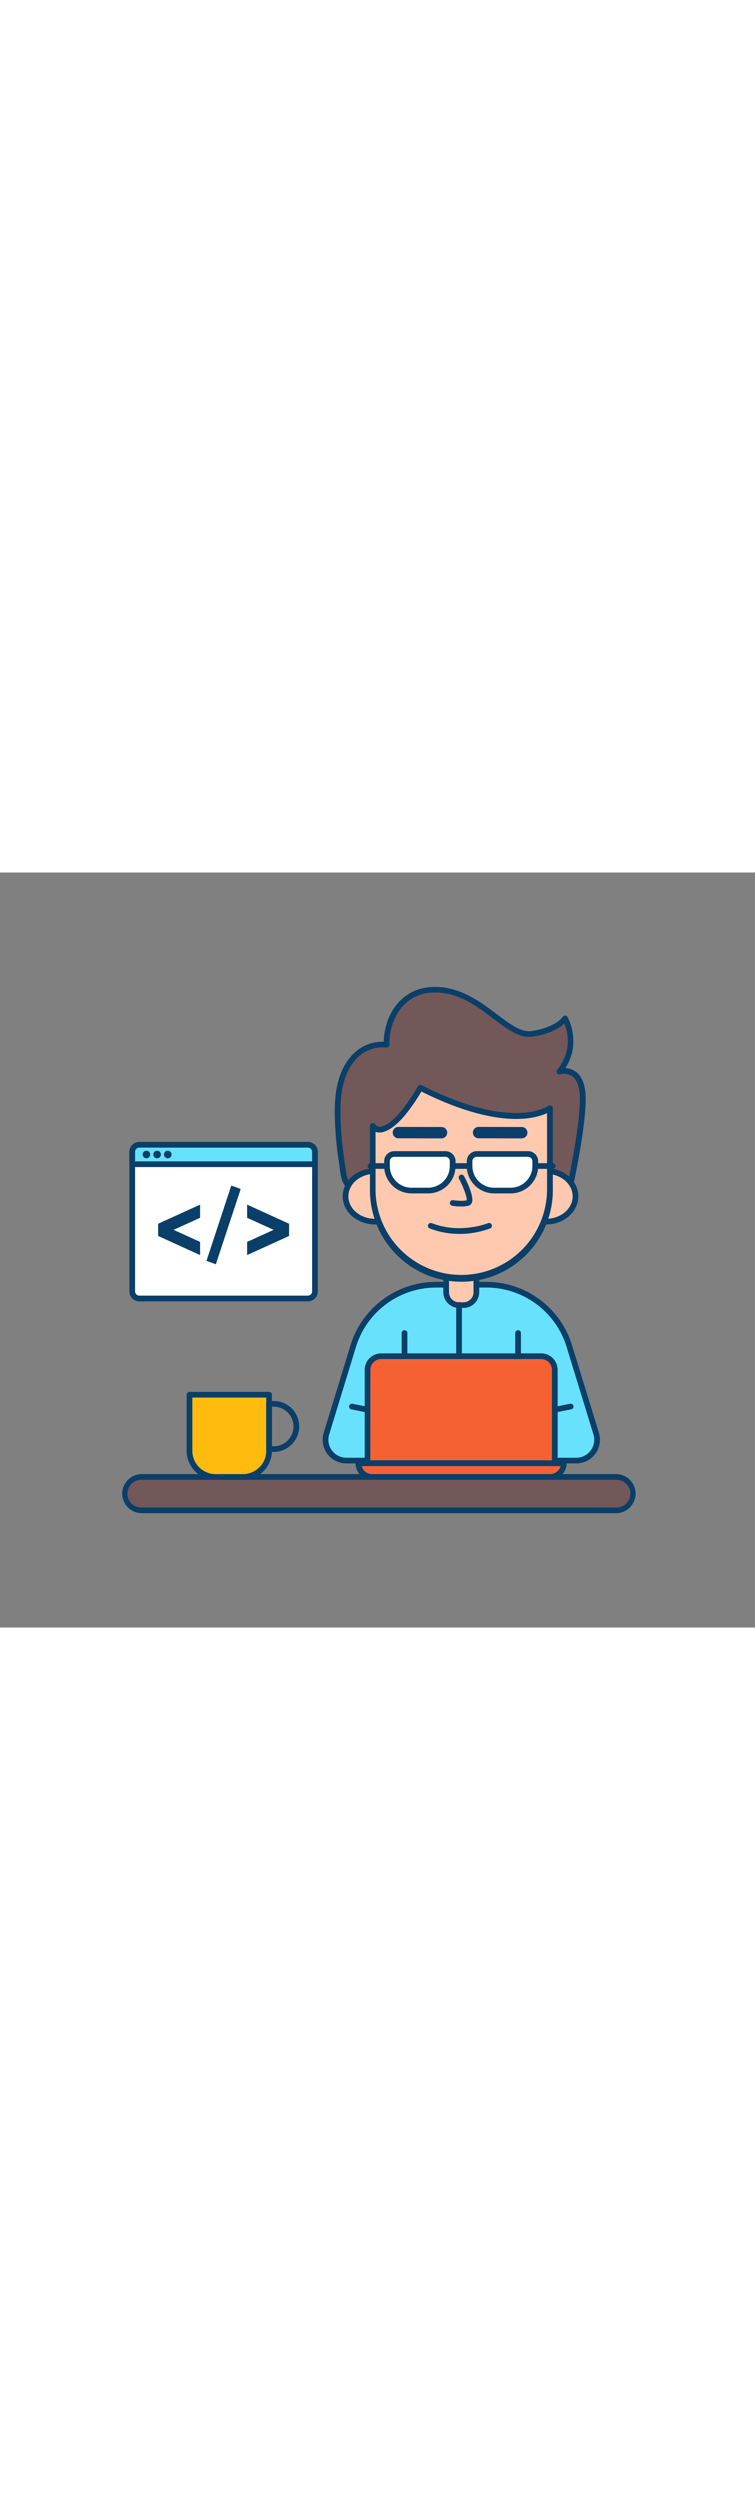 <svg id="_0340_web_developer" data-name="0340_web_developer" xmlns="http://www.w3.org/2000/svg" viewBox="0 0 500 500" data-imageid="coding-5-64" imageName="Coding 5" class="illustrations_image" style="width: 151px;"><rect x="0" y="0" width="500" height="500" fill="#808080" stroke="none"/><defs><style>.cls-1{fill:#68e1fd;}.cls-2{fill:#093f68;}.cls-3{fill:#ffc9b0;}.cls-4{fill:#725858;}.cls-5{fill:#fff;}.cls-6{fill:#f56132;}.cls-7{fill:#ffbc0e;}</style></defs><g id="character"><path class="cls-1" d="M289.1,273h32.78a57.77,57.77,0,0,1,55.24,40.84l17.71,57.77a13.81,13.81,0,0,1-13.21,17.86H229.37a13.81,13.81,0,0,1-13.21-17.86l17.71-57.77A57.77,57.77,0,0,1,289.1,273Z"/><path class="cls-2" d="M381.62,391.32H229.37a15.69,15.69,0,0,1-15-20.3l17.71-57.77a59.34,59.34,0,0,1,57-42.17h32.78a59.35,59.35,0,0,1,57,42.17L396.63,371a15.69,15.69,0,0,1-15,20.3ZM289.1,274.85a55.6,55.6,0,0,0-53.43,39.51L218,372.13a11.93,11.93,0,0,0,11.41,15.43H381.62A11.93,11.93,0,0,0,393,372.13l-17.71-57.77a55.6,55.6,0,0,0-53.44-39.51Z"/><path class="cls-3" d="M295.48,266.45h20a0,0,0,0,1,0,0V282a4.52,4.52,0,0,1-4.52,4.52H300a4.52,4.52,0,0,1-4.52-4.52v-15.5A0,0,0,0,1,295.48,266.45Z"/><path class="cls-2" d="M307,288.35h-3A10.4,10.4,0,0,1,293.6,278V266.44a1.88,1.88,0,0,1,1.88-1.88h20a1.88,1.88,0,0,1,1.88,1.88V278A10.4,10.4,0,0,1,307,288.35Zm-9.64-20V278a6.62,6.62,0,0,0,6.61,6.61h3a6.62,6.62,0,0,0,6.61-6.61v-9.64Z"/><path class="cls-4" d="M236.37,210.9c-9.29-3.52-8.72-10.62-10.13-19.74a234.94,234.94,0,0,1-2.56-27.25c-.36-10.37,0-21,3.95-30.64,5.05-12.37,15-20.36,28.39-19.26-.39-18.22,10.54-35.32,29.92-36.35,31-1.65,48.88,31.67,66.26,29.19s22-10.19,22-10.19,10.35,17.74-3.72,35.13c0,0,13.67-4,15.33,14.21s-9.23,66.58-9.23,66.58l-12.42-2.17c-5.21-.92-11.72.36-17,.53l-38.8,1.21C289,212.76,257.49,218.89,236.37,210.9Z"/><path class="cls-2" d="M264.35,216.84c-10.2,0-20.23-1-28.64-4.18h0c-9-3.42-9.86-9.94-10.82-17.49-.15-1.2-.31-2.44-.51-3.73A236.12,236.12,0,0,1,221.8,164c-.34-9.75-.12-21.11,4.09-31.41,5.38-13.17,15.38-20.53,27.68-20.53h.57c.42-17.52,11.17-35.16,31.71-36.25,18-.94,31.95,9.57,43.14,18,8.62,6.52,16.07,12.15,22.95,11.17,16.08-2.3,20.61-9.25,20.65-9.32a1.9,1.9,0,0,1,3.24,0c.1.17,9.53,16.79-1.42,33.85a12.82,12.82,0,0,1,6.54,2.15c3.85,2.62,6.12,7.37,6.73,14.12,1.66,18.3-8.82,65.17-9.27,67.16a1.89,1.89,0,0,1-2.16,1.44l-12.41-2.17c-3.27-.57-7.22-.21-11,.15-1.94.18-3.78.35-5.55.41L308.45,214c-4.85.15-10.52.66-16.53,1.19C283.35,216,273.78,216.84,264.35,216.84ZM237,209.14c15.39,5.82,37.1,3.89,54.55,2.33,6.06-.54,11.79-1.05,16.74-1.2l38.8-1.21c1.65-.06,3.43-.22,5.31-.4,4.07-.38,8.27-.77,12-.11h0l10.64,1.85c1.92-8.81,10.25-48.46,8.81-64.23-.5-5.56-2.21-9.37-5.07-11.34A10.24,10.24,0,0,0,371,133.6a1.89,1.89,0,0,1-2-3A29.6,29.6,0,0,0,373.73,100c-2.89,2.71-9.16,6.95-21.26,8.67-8.43,1.2-16.46-4.86-25.75-11.89-11.26-8.52-24-18.17-40.68-17.28-18.93,1-28.49,18.08-28.13,34.43a1.88,1.88,0,0,1-.6,1.41,1.93,1.93,0,0,1-1.44.51c-11.75-1-21.4,5.63-26.5,18.09-3.93,9.65-4.13,20.51-3.81,29.86a231,231,0,0,0,2.54,27c.21,1.32.37,2.59.53,3.82.9,7.12,1.5,11.83,8.41,14.45Z"/><ellipse class="cls-3" cx="248.28" cy="214.44" rx="19.45" ry="16.76"/><path class="cls-2" d="M248.28,233.08c-11.77,0-21.34-8.36-21.34-18.64s9.57-18.64,21.34-18.64,21.33,8.36,21.33,18.64S260,233.08,248.28,233.08Zm0-33.52c-9.69,0-17.57,6.68-17.57,14.88s7.88,14.88,17.57,14.88,17.57-6.67,17.57-14.88S258,199.56,248.28,199.56Z"/><ellipse class="cls-3" cx="361.68" cy="214.44" rx="19.45" ry="16.76"/><path class="cls-2" d="M361.68,233.08c-11.77,0-21.34-8.36-21.34-18.64s9.57-18.64,21.34-18.64S383,204.16,383,214.44,373.44,233.08,361.68,233.08Zm0-33.52c-9.69,0-17.57,6.68-17.57,14.88s7.88,14.88,17.57,14.88,17.56-6.67,17.56-14.88S371.36,199.56,361.68,199.56Z"/><path class="cls-3" d="M305.49,269.07h0a58.66,58.66,0,0,1-58.66-58.66v-42.6c3.43,5.64,14.82,3.4,31.5-25.24,62.5,31.66,85.83,13.52,85.83,13.52v54.32A58.66,58.66,0,0,1,305.49,269.07Z"/><path class="cls-2" d="M305.49,271A60.61,60.61,0,0,1,245,210.41v-42.6a1.88,1.88,0,0,1,3.49-1,3.13,3.13,0,0,0,2.88,1.58h.05c2.29,0,10.91-2,25.34-26.79a1.89,1.89,0,0,1,2.48-.73c60.37,30.59,83.6,13.88,83.82,13.7a1.89,1.89,0,0,1,2-.18,1.86,1.86,0,0,1,1.05,1.68v54.32A60.61,60.61,0,0,1,305.49,271Zm-56.78-99.23v38.69a56.79,56.79,0,0,0,113.57,0V159.33c-8.13,3.86-33.11,10.7-83.22-14.29-10.39,17.45-20.18,27.06-27.66,27.13A6.73,6.73,0,0,1,248.71,171.72Z"/><path class="cls-2" d="M343.1,375.58a1.88,1.88,0,0,1-1.88-1.88V304.85a1.89,1.89,0,0,1,3.77,0V373.7A1.88,1.88,0,0,1,343.1,375.58Z"/><path class="cls-2" d="M267.88,375.58A1.88,1.88,0,0,1,266,373.7V304.85a1.89,1.89,0,0,1,3.77,0V373.7A1.89,1.89,0,0,1,267.88,375.58Z"/><path class="cls-2" d="M305.36,221.18a37.16,37.16,0,0,1-5.88-.49,1.88,1.88,0,1,1,.65-3.71c.06,0,5.27.91,8.94.09.37-1.73-1.91-8.19-5.07-14.25a1.88,1.88,0,1,1,3.33-1.75c2.12,4.05,6.84,13.89,5.11,17.74a3.23,3.23,0,0,1-2.18,1.85A20.61,20.61,0,0,1,305.36,221.18Z"/><path class="cls-2" d="M292.42,176.08h0L263.65,176a3.77,3.77,0,0,1,0-7.53h0l28.76.07a3.76,3.76,0,1,1,0,7.52Z"/><path class="cls-2" d="M345.52,176.08h0L316.75,176a3.77,3.77,0,0,1,0-7.53h0l28.76.07a3.76,3.76,0,1,1,0,7.52Z"/><path class="cls-5" d="M258.82,186.41h38.43a2.56,2.56,0,0,1,2.56,2.56v6.92a14.74,14.74,0,0,1-14.74,14.74H271a14.74,14.74,0,0,1-14.74-14.74V189A2.56,2.56,0,0,1,258.82,186.41Z"/><path class="cls-2" d="M283.56,212.5h-11a18.16,18.16,0,0,1-18.14-18.13v-3.15a6.71,6.71,0,0,1,6.7-6.7H295a6.71,6.71,0,0,1,6.7,6.7v3.15A18.15,18.15,0,0,1,283.56,212.5Zm-22.48-24.21a2.93,2.93,0,0,0-2.93,2.93v3.15a14.38,14.38,0,0,0,14.37,14.37h11a14.38,14.38,0,0,0,14.36-14.37v-3.15a2.93,2.93,0,0,0-2.93-2.93Z"/><path class="cls-5" d="M313.52,186.41h38.43A2.56,2.56,0,0,1,354.5,189v6.92a14.74,14.74,0,0,1-14.74,14.74H325.7A14.74,14.74,0,0,1,311,195.88V189A2.56,2.56,0,0,1,313.52,186.41Z"/><path class="cls-2" d="M338.25,212.5h-11a18.15,18.15,0,0,1-18.13-18.13v-3.15a6.7,6.7,0,0,1,6.69-6.7h33.92a6.7,6.7,0,0,1,6.69,6.7v3.15A18.15,18.15,0,0,1,338.25,212.5Zm-22.48-24.21a2.93,2.93,0,0,0-2.93,2.93v3.15a14.38,14.38,0,0,0,14.37,14.37h11a14.39,14.39,0,0,0,14.37-14.37v-3.15a2.93,2.93,0,0,0-2.93-2.93Z"/><path class="cls-2" d="M256.27,196.25H245.34a1.88,1.88,0,0,1,0-3.76h10.93a1.88,1.88,0,0,1,0,3.76Z"/><path class="cls-2" d="M366,196.25H355.05a1.88,1.88,0,0,1,0-3.76H366a1.88,1.88,0,0,1,0,3.76Z"/><path class="cls-2" d="M311,196.25H299.81a1.88,1.88,0,1,1,0-3.76H311a1.88,1.88,0,0,1,0,3.76Z"/><path class="cls-2" d="M304.25,239.32a54.41,54.41,0,0,1-19.65-3.59,1.88,1.88,0,0,1,1.36-3.51c19.05,7.36,37,.09,37.2,0a1.88,1.88,0,1,1,1.45,3.47A57.14,57.14,0,0,1,304.25,239.32Z"/><path class="cls-2" d="M357.11,359.76a1.88,1.88,0,0,1-.38-3.72l20.81-4.25a1.88,1.88,0,0,1,.76,3.69l-20.81,4.24A1.69,1.69,0,0,1,357.11,359.76Z"/><path class="cls-2" d="M253.88,359.76a1.64,1.64,0,0,1-.38,0l-20.81-4.24a1.88,1.88,0,0,1,.75-3.69L254.25,356a1.88,1.88,0,0,1-.37,3.72Z"/><path class="cls-2" d="M304,322.2a1.88,1.88,0,0,1-1.88-1.88V286.47a1.89,1.89,0,1,1,3.77,0v33.85A1.89,1.89,0,0,1,304,322.2Z"/></g><g id="device"><path class="cls-6" d="M252.76,320.32H358a9.41,9.41,0,0,1,9.41,9.41V391.2a0,0,0,0,1,0,0h-124a0,0,0,0,1,0,0V329.72A9.41,9.41,0,0,1,252.76,320.32Z"/><path class="cls-2" d="M367.41,393.08h-124a1.88,1.88,0,0,1-1.88-1.88V329.32a10.9,10.9,0,0,1,10.88-10.89h106a10.91,10.91,0,0,1,10.89,10.89V391.2A1.88,1.88,0,0,1,367.41,393.08Zm-122.17-3.76H365.52v-60a7.12,7.12,0,0,0-7.12-7.12h-106a7.13,7.13,0,0,0-7.12,7.12Z"/><path class="cls-6" d="M237.33,391.2h136.1a0,0,0,0,1,0,0v1.39a7.69,7.69,0,0,1-7.69,7.69H245a7.69,7.69,0,0,1-7.69-7.69V391.2A0,0,0,0,1,237.33,391.2Z"/><path class="cls-2" d="M364.35,402.16H246.41a11,11,0,0,1-11-11,1.88,1.88,0,0,1,1.88-1.88h136.1a1.88,1.88,0,0,1,1.88,1.88A11,11,0,0,1,364.35,402.16Zm-124.88-9.08a7.19,7.19,0,0,0,6.94,5.31H364.35a7.21,7.21,0,0,0,6.95-5.31Z"/></g><g id="table"><rect class="cls-4" x="82.49" y="400.28" width="336.88" height="22.12" rx="10.72"/><path class="cls-2" d="M408.31,424.28H93.55a12.95,12.95,0,0,1,0-25.89H408.31a12.95,12.95,0,0,1,0,25.89ZM93.55,402.16a9.18,9.18,0,0,0,0,18.36H408.31a9.18,9.18,0,0,0,0-18.36Z"/></g><g id="glass"><path class="cls-7" d="M125.49,345.82h52.7a0,0,0,0,1,0,0V384.6a15.68,15.68,0,0,1-15.68,15.68H141.17a15.68,15.68,0,0,1-15.68-15.68V345.82A0,0,0,0,1,125.49,345.82Z"/><path class="cls-2" d="M160.9,402.16H142.79A19.19,19.19,0,0,1,123.61,383V345.82a1.88,1.88,0,0,1,1.88-1.88h52.7a1.88,1.88,0,0,1,1.88,1.88V383A19.19,19.19,0,0,1,160.9,402.16ZM127.38,347.7V383a15.42,15.42,0,0,0,15.41,15.4H160.9A15.42,15.42,0,0,0,176.31,383V347.7Z"/><path class="cls-2" d="M181.27,383.72h-3.08a1.88,1.88,0,0,1-1.88-1.88v-30a1.88,1.88,0,0,1,1.88-1.88h3.08a16.86,16.86,0,1,1,0,33.72Zm-1.2-3.76h1.2a13.1,13.1,0,0,0,0-26.2h-1.2Z"/></g><g id="tab"><rect class="cls-5" x="87.58" y="180.32" width="121" height="101.77" rx="2.5"/><path class="cls-2" d="M203.88,284H92.28a6.59,6.59,0,0,1-6.58-6.58V185a6.58,6.58,0,0,1,6.58-6.57h111.6a6.58,6.58,0,0,1,6.58,6.57v92.38A6.59,6.59,0,0,1,203.88,284ZM92.28,182.2A2.81,2.81,0,0,0,89.46,185v92.38a2.82,2.82,0,0,0,2.82,2.82h111.6a2.83,2.83,0,0,0,2.82-2.82V185a2.82,2.82,0,0,0-2.82-2.81Z"/><path class="cls-1" d="M90.07,180.32h116a2.5,2.5,0,0,1,2.5,2.5v10.36a0,0,0,0,1,0,0h-121a0,0,0,0,1,0,0V182.81A2.5,2.5,0,0,1,90.07,180.32Z"/><path class="cls-2" d="M208.58,195.06h-121a1.89,1.89,0,0,1-1.88-1.89V185a6.58,6.58,0,0,1,6.58-6.57h111.6a6.58,6.58,0,0,1,6.58,6.57v8.16A1.89,1.89,0,0,1,208.58,195.06ZM89.46,191.29H206.7V185a2.82,2.82,0,0,0-2.82-2.81H92.28A2.81,2.81,0,0,0,89.46,185Z"/><circle class="cls-2" cx="96.97" cy="186.74" r="2.52"/><circle class="cls-2" cx="104.04" cy="186.74" r="2.52"/><circle class="cls-2" cx="111.11" cy="186.74" r="2.52"/><path class="cls-2" d="M132.51,228.64l-17.41,7.94v.13l17.41,7.93v8.71l-27.79-12.67v-8.07l27.79-12.67Z"/><path class="cls-2" d="M153.16,207.33l6.26,2.24-16.48,49.86-6.2-2.24Z"/><path class="cls-2" d="M163.65,244.64l17.41-7.93v-.13l-17.41-7.94v-8.7l27.79,12.67v8.07l-27.79,12.67Z"/></g></svg>